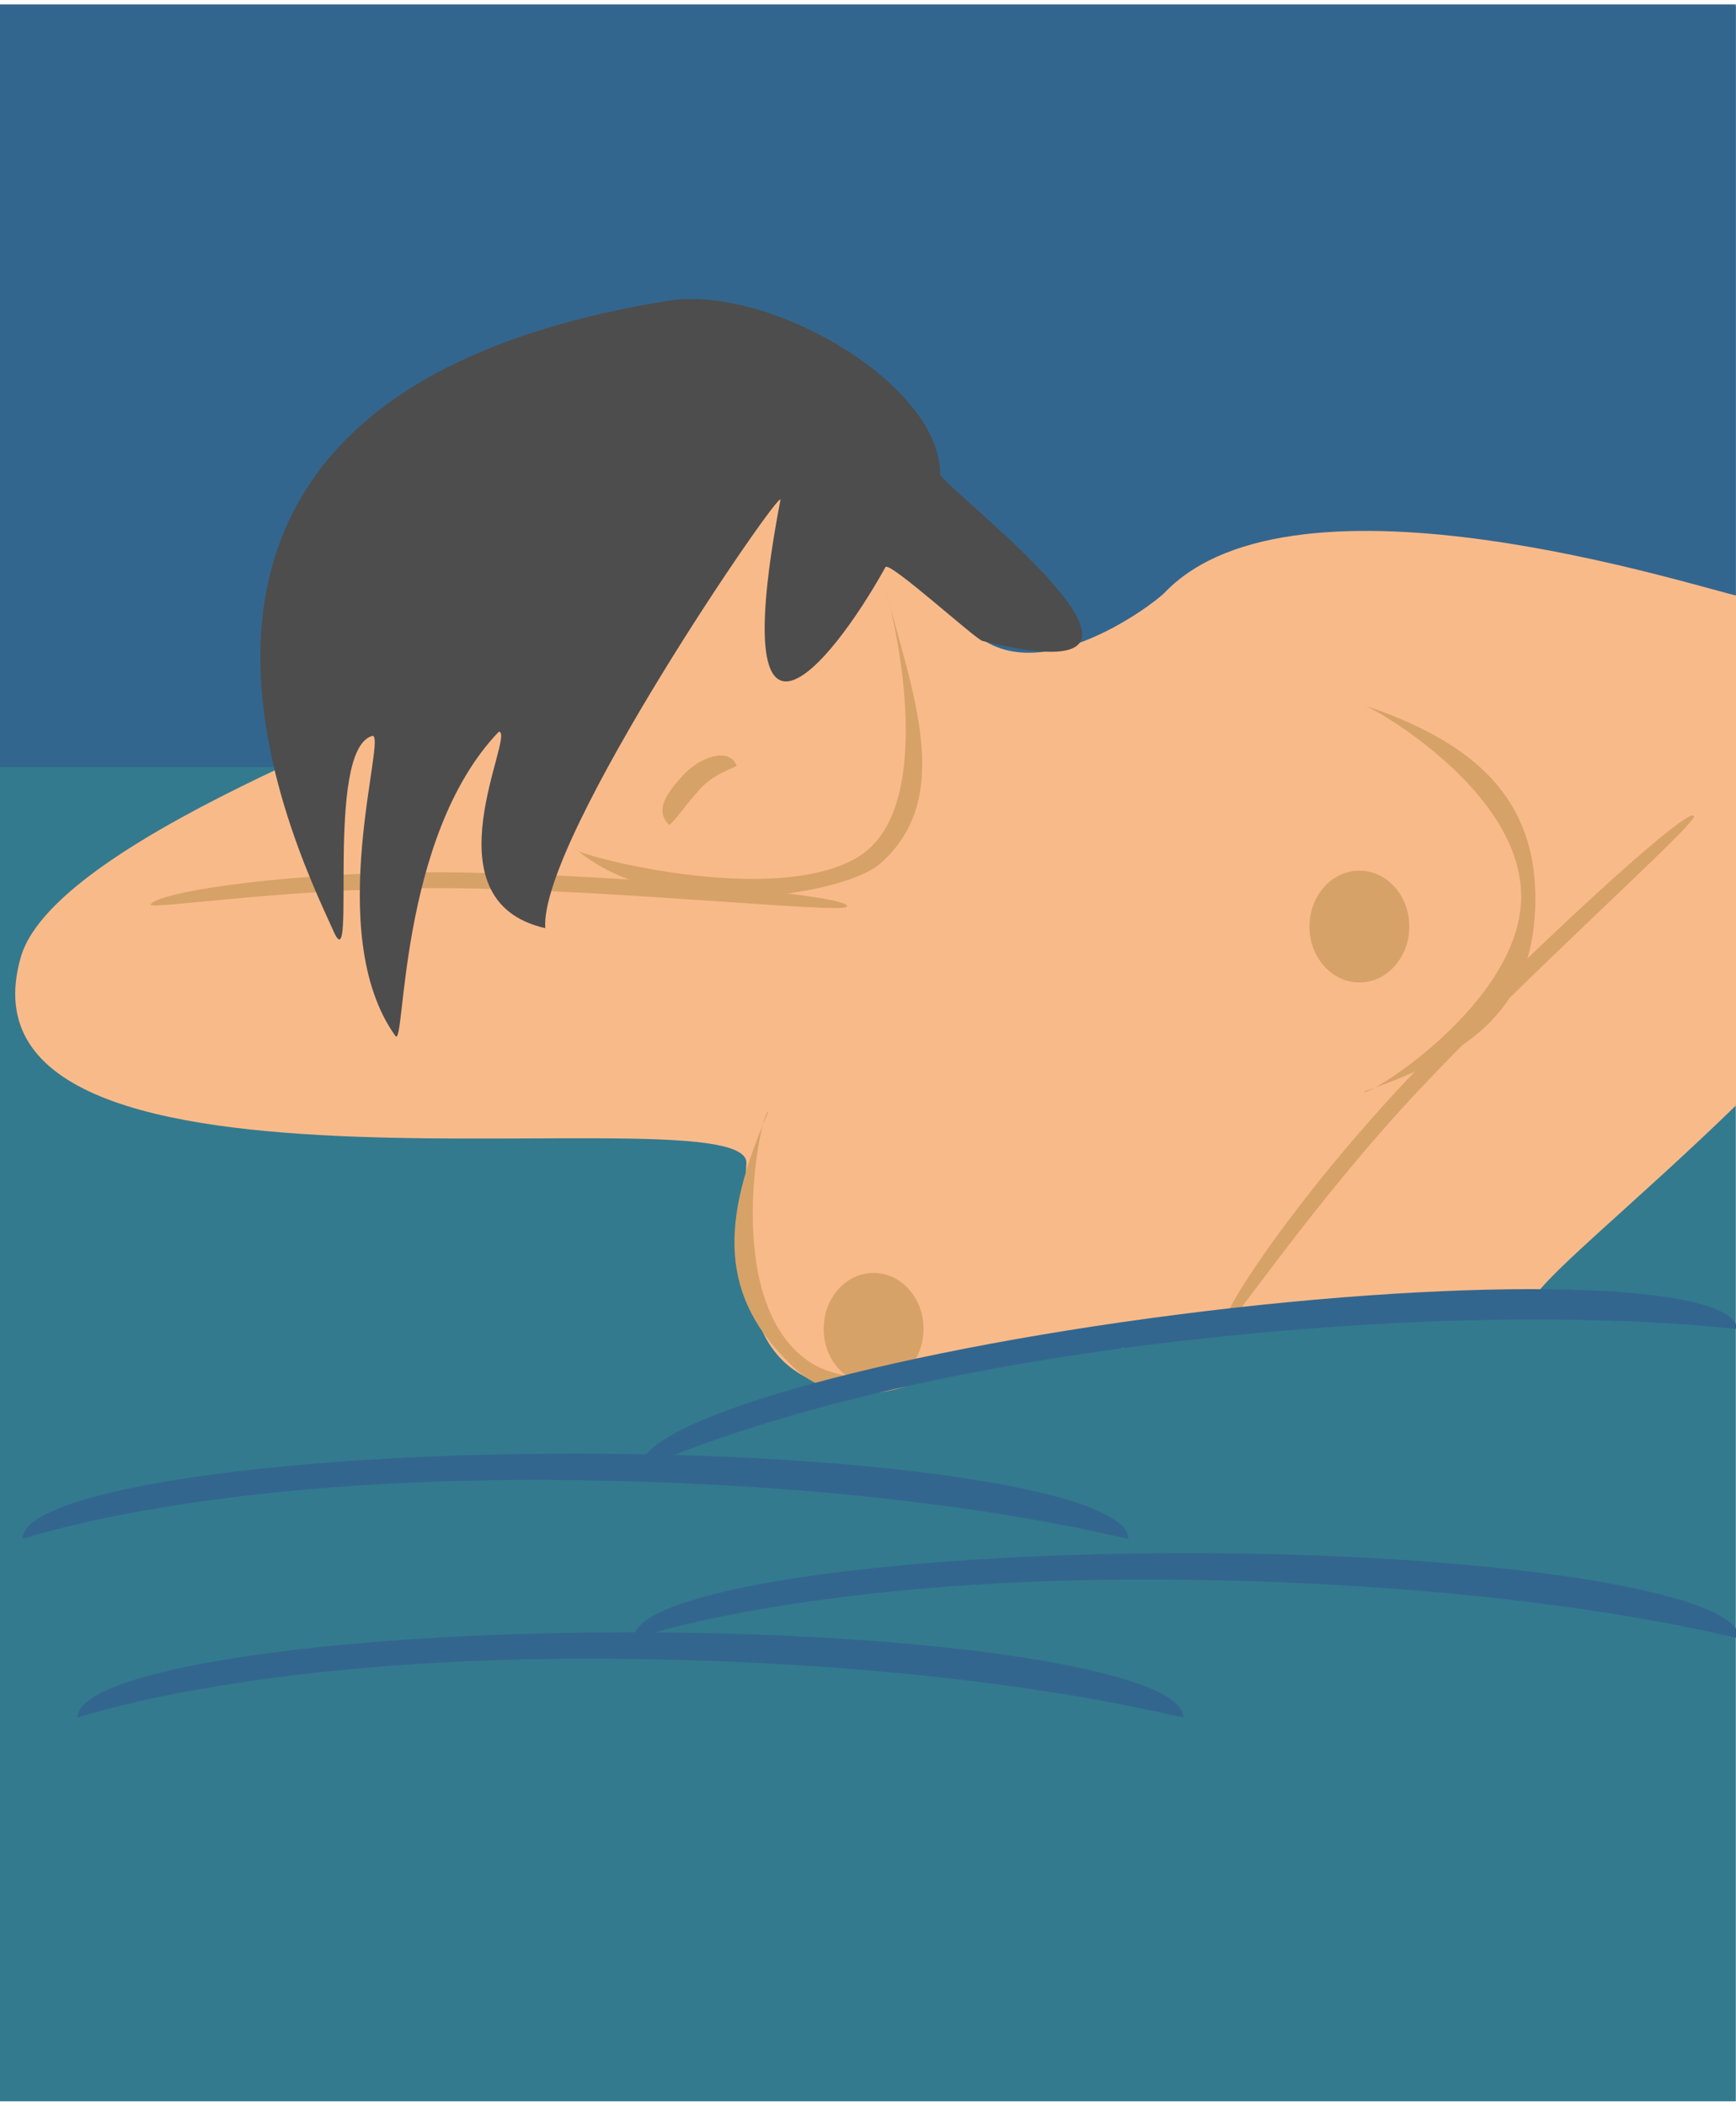 <svg xmlns="http://www.w3.org/2000/svg" viewBox="0 0 890.55 1080"><defs><style>.cls-1{fill:#337a8e;}.cls-2{fill:#33668e;}.cls-3{fill:#f9ba8a;}.cls-4{fill:#d7a268;}.cls-5{fill:#4d4d4d;}</style></defs><title>darligbilled3</title><g id="farver_darlig"><g id="billed3-2" data-name="billed3"><g id="Layer_53" data-name="Layer 53"><rect class="cls-1" x="-2.15" y="3.28" width="892.6" height="1074.38"/></g><rect class="cls-2" x="-2.15" y="2.26" width="892.6" height="391.15"/><path class="cls-3" d="M494.7,319.36c32.17,39.83,97.06-9.48,102.64-15.32,67.4-70.47,274.4-2.29,295.49,1.89,0,3.25,1.08,257.82-.6,259.34-53.65,52.46-106.46,94.18-106.46,103.37,0,1.53-186.22,6.3-209.88,23-13.27-10.22-140.93,23.49-143,21.44-41-8.93-55.2-36.09-50-116.42,2.5-38.88-413.18,37.55-372.25-105.7,18.38-64.34,234-134.84,231.32-144-17.63-60.29,8.17-98.7,38.88-120.35C331.41,190.92,413.27,218.54,494.7,319.36Z"/><path class="cls-4" d="M236.31,455.56c-82.86-1.21-160.31,11.37-159,8.34,2.89-6.61,75.51-17.67,158.37-16.47s204.37,11.83,198.68,17.63C431,468.49,319.16,456.76,236.31,455.56Z"/><g id="Layer_49" data-name="Layer 49"><path class="cls-5" d="M482.28,243.1c0,6,148.4,117,21.66,85.58-3.51-.87-47.84-41.16-49.69-37.84-29.63,53.25-82.12,113.74-53.91-34.38C402,247.81,276.46,430.5,279.71,476c-62.36-14.17-14.65-100.74-23.83-100.74-52,54.16-47.83,163.34-53.08,156-37.92-53.08-3.55-156.24-11.92-153.82-24.6,7.11-7.74,126.49-19.5,100.74C148.63,428.34,39.22,203,342.91,154.24,394.39,146,482.28,196.61,482.28,243.1Z"/></g><ellipse class="cls-4" cx="697.34" cy="475.19" rx="25.62" ry="28.68"/><path class="cls-4" d="M359.35,404.39c-8,8.65-15.19,19.6-16.3,18.47-7.63-7.76-.36-16.89,7.6-25.54s23-14.53,27.17-4.89C378.38,393.72,367.31,395.74,359.35,404.39Z"/><path class="cls-4" d="M728.35,558.58c-56.76,60.37-99.7,126-101.05,123-2.92-6.59,37.88-67.67,94.64-128s146.55-142.93,147-134.83C869.21,423.53,785.12,498.21,728.35,558.58Z"/><path class="cls-4" d="M787.63,460.71c0,54.71-30.72,79.56-87.92,99.06.09,4.09,80.63-45.33,80.63-100s-76.88-97.39-80.63-98.08C751.78,379.18,787.63,406,787.63,460.71Z"/><path class="cls-4" d="M408.06,702.08C367.83,665,370,625.77,394.1,570.37c-3.08-2.69-24.6,94.73,19.6,127,24.32,17.75,71.33,5.75,74.36,3.45C440,727.47,415.55,709,408.06,702.08Z"/><path class="cls-4" d="M451.57,442.89c-18.31,16.11-110.29,31.6-156-7.33-3.18,2.09,101.79,30.61,145,3.67S455.93,306.55,454.5,303C468.22,355.85,489.79,409.26,451.57,442.89Z"/><ellipse class="cls-4" cx="448.15" cy="681.49" rx="25.62" ry="28.68"/><path class="cls-2" d="M607.09,880.81c0,.91-98.07-27.3-281.23-30C133,847.9,39.77,881.26,39.77,880.81c0-24.13,127-43.68,283.66-43.68S607.09,856.68,607.09,880.81Z"/><path class="cls-2" d="M578.87,789.15c0,.91-98.06-27.3-281.23-30-192.88-2.88-286.09,30.48-286.09,30,0-24.13,127-43.68,283.66-43.68S578.87,765,578.87,789.15Z"/><path class="cls-2" d="M892.4,840.21c0,.91-98.06-27.3-281.22-30-192.89-2.87-286.09,30.49-286.09,30,0-24.12,127-43.68,283.65-43.68S892.4,816.09,892.4,840.21Z"/><path class="cls-2" d="M891.35,681.48c.11.9-100.74-14.64-282.77,5.91-191.68,21.63-279.9,66.55-280,66.1-3.06-23.93,120.43-59.45,275.82-79.34S888.29,657.55,891.35,681.48Z"/></g></g></svg>

